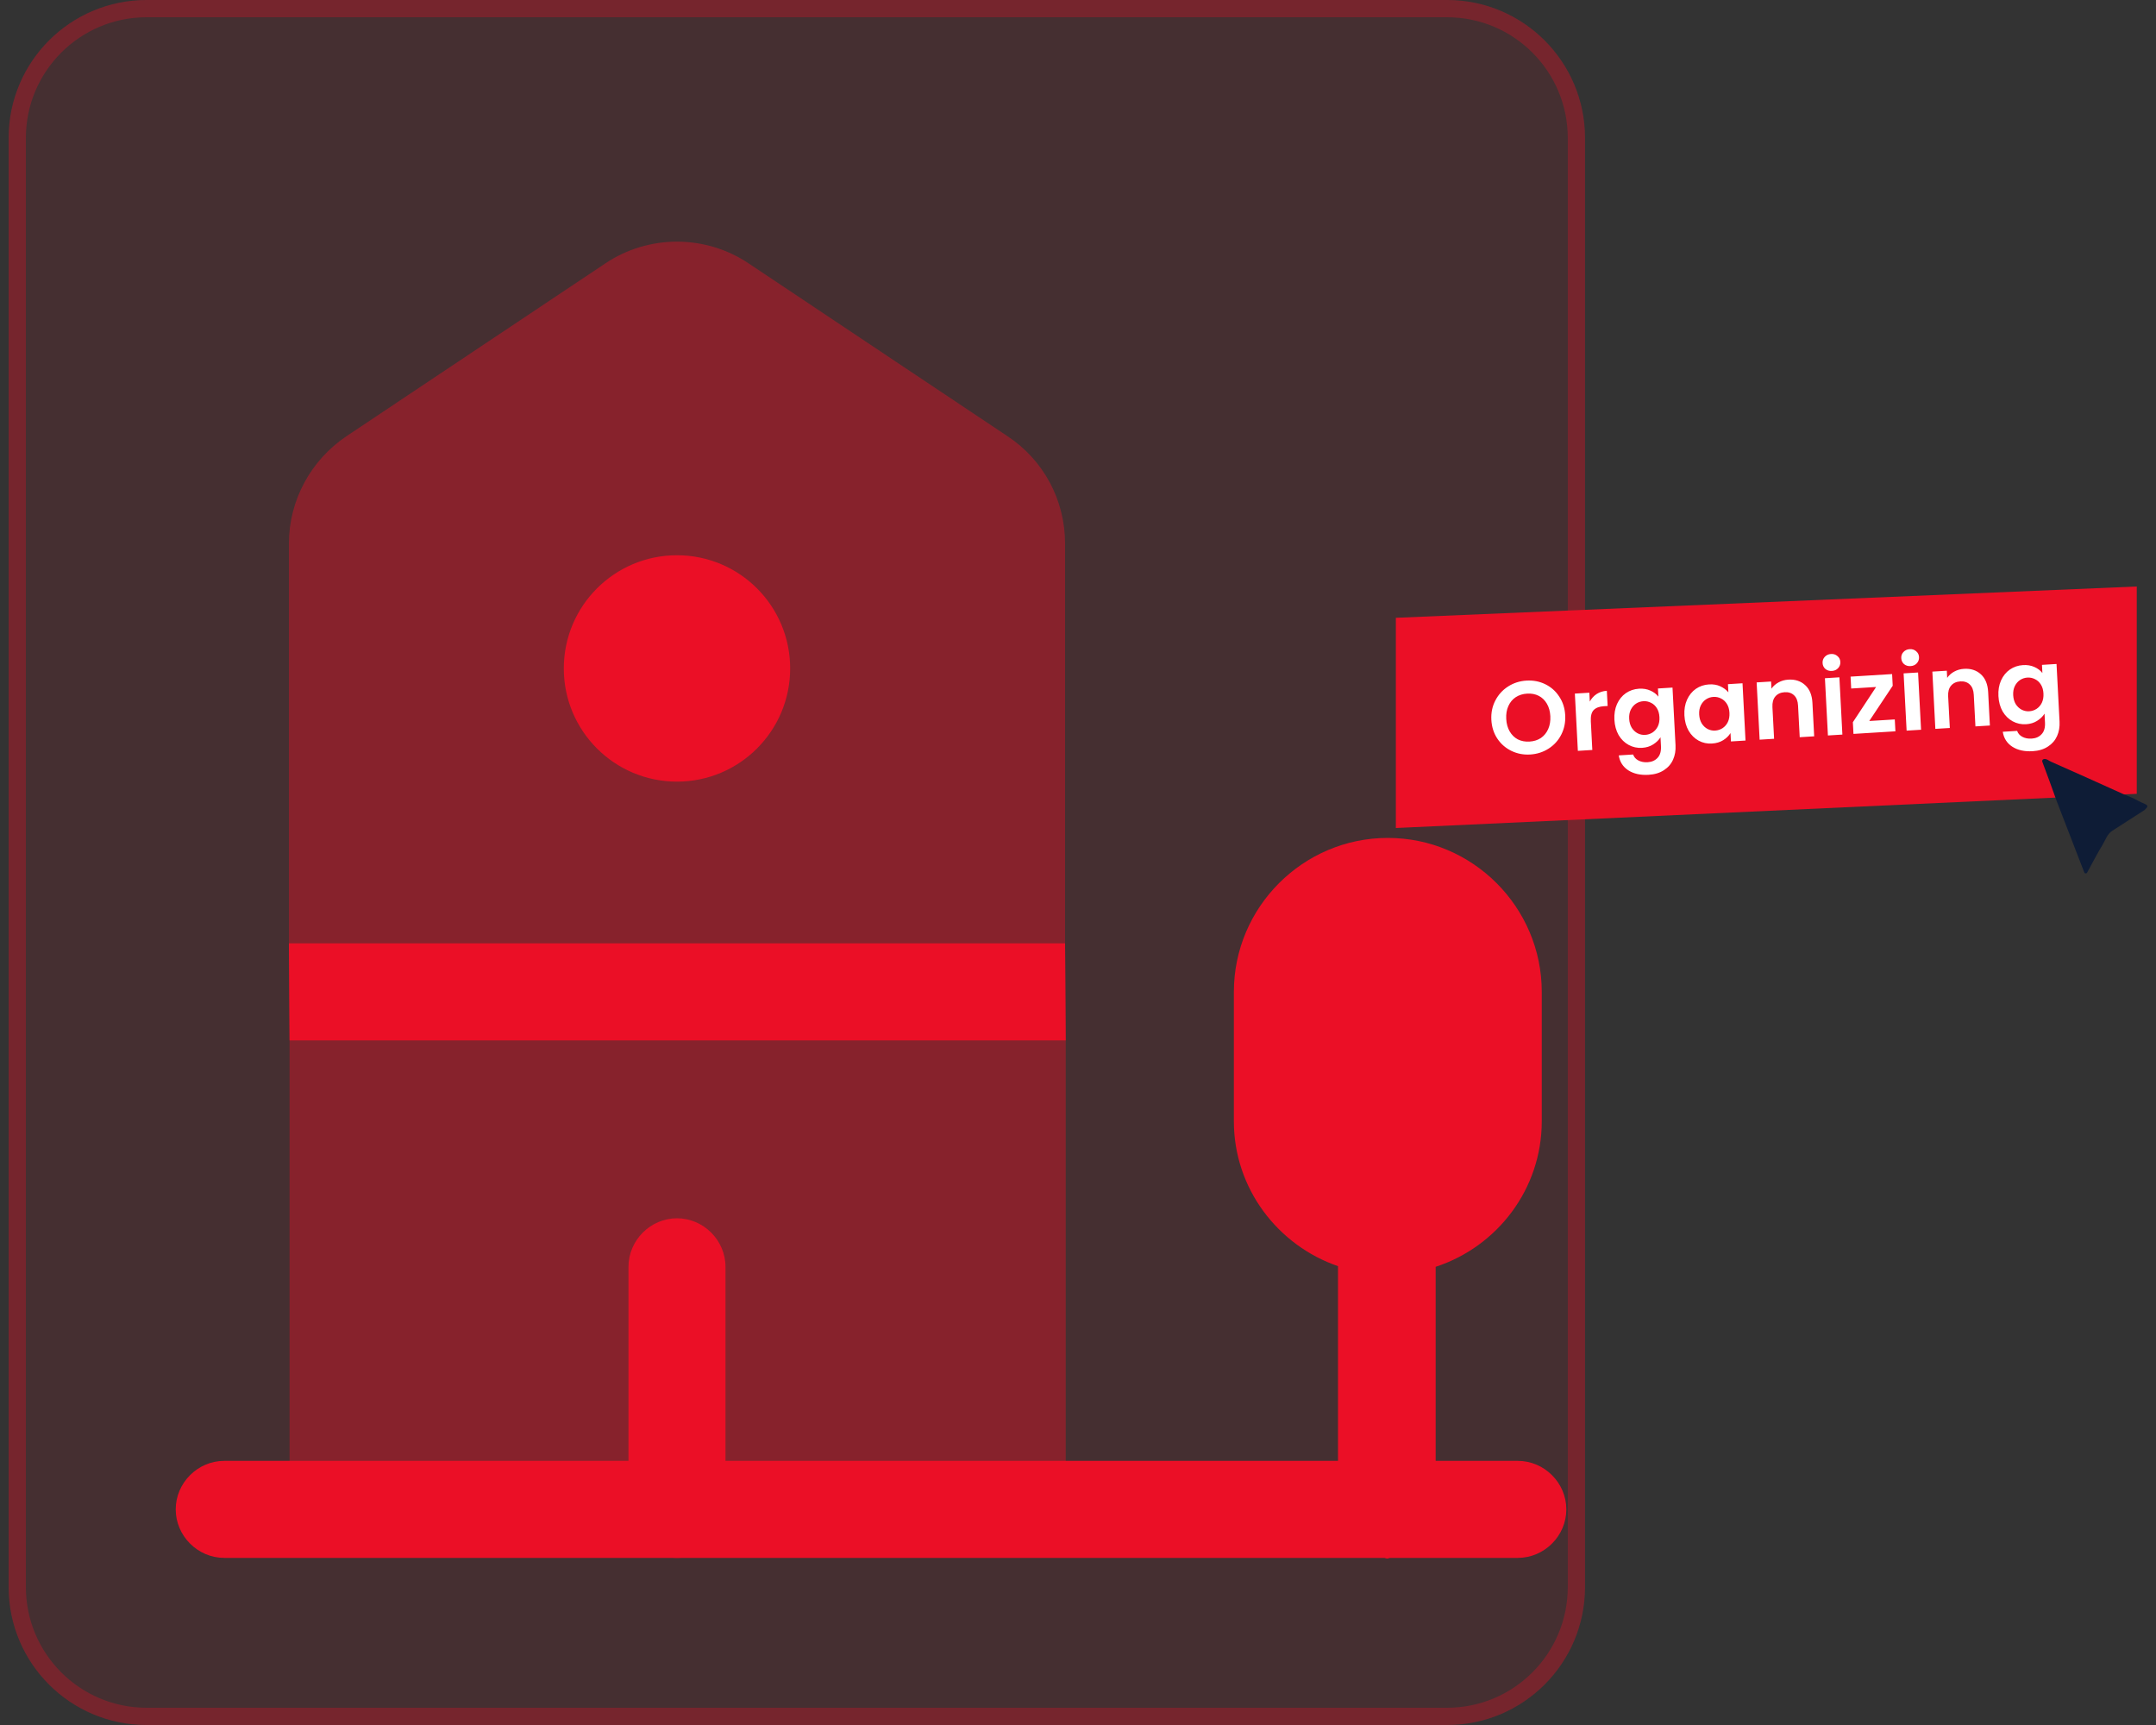 <svg width="125" height="100" viewBox="0 0 125 100" fill="none" xmlns="http://www.w3.org/2000/svg">
<rect x="0" y="0" width="125" height="100" fill="#333333" stroke="none"/>
<g clip-path="url(#clip0_2722_2601)">
<path d="M0.5 8C0.5 3.582 4.082 0 8.5 0H83.896C88.315 0 91.896 3.582 91.896 8V92C91.896 96.418 88.315 100 83.896 100H8.5C4.082 100 0.5 96.418 0.5 92V8Z" fill="#EB0F26" fill-opacity="0.1"/>
<path opacity="0.4" d="M61.788 60.312V87.462L16.788 87.537V60.312L16.75 54.687V31.512C16.75 29 18.025 26.675 20.088 25.287L35.088 15.275C37.6 13.587 40.9 13.587 43.412 15.275L58.412 25.287C60.512 26.675 61.75 29 61.75 31.512V54.687L61.788 60.312Z" fill="#EB0F26"/>
<path d="M88 84.688H83.237V73.438C86.8 72.275 89.388 68.938 89.388 65V57.5C89.388 52.587 85.375 48.575 80.463 48.575C75.55 48.575 71.537 52.587 71.537 57.5V65C71.537 68.9 74.087 72.2 77.575 73.4V84.688H13C11.463 84.688 10.188 85.963 10.188 87.5C10.188 89.037 11.463 90.312 13 90.312H80.237C80.312 90.312 80.35 90.35 80.425 90.35C80.5 90.35 80.538 90.312 80.613 90.312H88C89.537 90.312 90.812 89.037 90.812 87.5C90.812 85.963 89.537 84.688 88 84.688Z" fill="#EB0F26"/>
<path d="M61.788 60.312H16.788L16.75 54.688H61.75L61.788 60.312Z" fill="#EB0F26"/>
<path d="M39.25 90.312C37.712 90.312 36.438 89.037 36.438 87.5V73.438C36.438 71.9 37.712 70.625 39.25 70.625C40.788 70.625 42.062 71.9 42.062 73.438V87.5C42.062 89.037 40.788 90.312 39.25 90.312Z" fill="#EB0F26"/>
<path d="M39.25 45.312C42.874 45.312 45.812 42.374 45.812 38.75C45.812 35.126 42.874 32.188 39.25 32.188C35.626 32.188 32.688 35.126 32.688 38.75C32.688 42.374 35.626 45.312 39.25 45.312Z" fill="#EB0F26"/>
</g>
<path d="M1 8C1 3.858 4.358 0.5 8.5 0.5H83.896C88.038 0.5 91.396 3.858 91.396 8V92C91.396 96.142 88.038 99.5 83.896 99.5H8.5C4.358 99.5 1 96.142 1 92V8Z" stroke="#EB0F26" stroke-opacity="0.3"/>
<path d="M80.929 35.815V48L123.885 46.019V34L80.929 35.815Z" fill="#EB0F26"/>
<path d="M88.721 43.739C88.33 43.763 87.966 43.694 87.629 43.53C87.292 43.366 87.019 43.129 86.811 42.817C86.602 42.501 86.487 42.137 86.465 41.726C86.444 41.319 86.521 40.947 86.695 40.612C86.87 40.273 87.116 40.001 87.434 39.797C87.751 39.593 88.106 39.479 88.497 39.455C88.893 39.431 89.257 39.501 89.59 39.664C89.927 39.828 90.198 40.068 90.402 40.384C90.611 40.696 90.726 41.055 90.747 41.463C90.769 41.874 90.692 42.249 90.518 42.589C90.347 42.924 90.103 43.194 89.785 43.397C89.467 43.601 89.113 43.715 88.721 43.739ZM88.682 42.99C88.934 42.975 89.152 42.905 89.338 42.782C89.524 42.654 89.665 42.481 89.762 42.263C89.858 42.044 89.899 41.795 89.885 41.516C89.87 41.236 89.803 40.996 89.685 40.795C89.566 40.59 89.408 40.437 89.21 40.337C89.013 40.237 88.788 40.195 88.537 40.21C88.285 40.225 88.065 40.295 87.875 40.419C87.689 40.543 87.548 40.714 87.451 40.932C87.354 41.146 87.313 41.393 87.328 41.673C87.342 41.953 87.409 42.195 87.528 42.4C87.647 42.605 87.805 42.76 88.003 42.864C88.204 42.964 88.431 43.006 88.682 42.99ZM92.173 40.672C92.271 40.489 92.404 40.343 92.57 40.233C92.741 40.122 92.938 40.06 93.161 40.046L93.207 40.927L92.986 40.94C92.722 40.957 92.526 41.031 92.397 41.163C92.271 41.295 92.217 41.515 92.233 41.822L92.319 43.476L91.481 43.528L91.307 40.208L92.146 40.157L92.173 40.672ZM95.025 39.925C95.273 39.91 95.493 39.947 95.686 40.035C95.879 40.119 96.033 40.236 96.149 40.385L96.124 39.912L96.968 39.86L97.143 43.203C97.159 43.511 97.112 43.788 97.001 44.036C96.89 44.287 96.714 44.49 96.474 44.645C96.234 44.804 95.938 44.895 95.587 44.916C95.116 44.945 94.723 44.859 94.408 44.658C94.097 44.457 93.911 44.167 93.852 43.791L94.684 43.739C94.736 43.888 94.836 44.002 94.984 44.081C95.137 44.164 95.317 44.199 95.525 44.187C95.768 44.172 95.962 44.086 96.106 43.928C96.25 43.775 96.314 43.551 96.299 43.255L96.272 42.74C96.172 42.902 96.029 43.041 95.843 43.157C95.661 43.273 95.448 43.338 95.204 43.353C94.925 43.37 94.666 43.314 94.427 43.184C94.188 43.054 93.993 42.864 93.844 42.613C93.699 42.357 93.617 42.06 93.599 41.72C93.582 41.385 93.632 41.083 93.75 40.815C93.872 40.547 94.043 40.336 94.264 40.182C94.488 40.029 94.742 39.943 95.025 39.925ZM96.211 41.572C96.2 41.368 96.151 41.197 96.064 41.058C95.976 40.915 95.863 40.81 95.723 40.742C95.583 40.67 95.435 40.639 95.279 40.649C95.124 40.659 94.982 40.705 94.854 40.789C94.726 40.873 94.624 40.992 94.548 41.145C94.476 41.294 94.445 41.468 94.456 41.667C94.466 41.867 94.515 42.041 94.603 42.187C94.694 42.33 94.808 42.437 94.944 42.509C95.084 42.581 95.23 42.612 95.382 42.602C95.537 42.593 95.681 42.546 95.813 42.462C95.944 42.373 96.046 42.255 96.119 42.106C96.191 41.953 96.222 41.775 96.211 41.572ZM97.658 41.471C97.64 41.135 97.691 40.833 97.809 40.566C97.931 40.298 98.102 40.087 98.322 39.933C98.547 39.779 98.8 39.693 99.084 39.676C99.332 39.661 99.55 39.697 99.739 39.786C99.931 39.874 100.088 39.991 100.208 40.136L100.183 39.662L101.027 39.61L101.201 42.93L100.356 42.982L100.331 42.496C100.231 42.659 100.088 42.798 99.902 42.913C99.72 43.025 99.505 43.088 99.257 43.103C98.978 43.121 98.719 43.065 98.48 42.935C98.244 42.805 98.052 42.614 97.903 42.363C97.757 42.108 97.676 41.81 97.658 41.471ZM100.27 41.322C100.259 41.118 100.21 40.947 100.123 40.808C100.035 40.665 99.921 40.56 99.782 40.492C99.642 40.421 99.494 40.39 99.338 40.4C99.182 40.409 99.041 40.456 98.913 40.54C98.785 40.624 98.683 40.742 98.607 40.895C98.535 41.044 98.504 41.218 98.514 41.418C98.525 41.618 98.574 41.791 98.662 41.938C98.753 42.081 98.867 42.188 99.003 42.26C99.143 42.331 99.289 42.362 99.44 42.353C99.596 42.343 99.74 42.296 99.871 42.212C100.003 42.124 100.105 42.005 100.177 41.857C100.25 41.704 100.28 41.526 100.27 41.322ZM103.682 39.399C104.077 39.375 104.403 39.481 104.66 39.718C104.916 39.95 105.056 40.29 105.08 40.738L105.182 42.685L104.343 42.737L104.247 40.903C104.234 40.639 104.157 40.442 104.018 40.31C103.879 40.174 103.695 40.114 103.468 40.128C103.236 40.142 103.056 40.225 102.928 40.377C102.804 40.525 102.748 40.731 102.762 40.995L102.858 42.828L102.02 42.88L101.846 39.56L102.684 39.508L102.706 39.922C102.81 39.771 102.946 39.651 103.114 39.56C103.285 39.466 103.474 39.412 103.682 39.399ZM106.21 38.895C106.062 38.904 105.936 38.866 105.831 38.78C105.73 38.69 105.676 38.575 105.669 38.435C105.662 38.296 105.704 38.177 105.795 38.079C105.889 37.977 106.011 37.921 106.158 37.912C106.306 37.903 106.43 37.944 106.531 38.034C106.636 38.119 106.692 38.232 106.699 38.372C106.706 38.512 106.663 38.633 106.568 38.735C106.477 38.833 106.358 38.886 106.21 38.895ZM106.644 39.265L106.817 42.584L105.979 42.636L105.805 39.317L106.644 39.265ZM108.376 41.797L109.855 41.706L109.892 42.395L107.46 42.545L107.425 41.868L108.772 39.825L107.328 39.914L107.292 39.225L109.7 39.077L109.735 39.754L108.376 41.797ZM110.772 38.614C110.624 38.624 110.498 38.585 110.393 38.5C110.292 38.41 110.238 38.295 110.231 38.155C110.223 38.015 110.265 37.896 110.356 37.798C110.451 37.697 110.572 37.641 110.72 37.632C110.868 37.623 110.992 37.663 111.093 37.753C111.198 37.839 111.254 37.952 111.261 38.092C111.268 38.231 111.224 38.352 111.13 38.454C111.039 38.552 110.919 38.605 110.772 38.614ZM111.205 38.985L111.379 42.304L110.541 42.356L110.367 39.036L111.205 38.985ZM113.87 38.773C114.265 38.748 114.591 38.855 114.848 39.091C115.104 39.324 115.244 39.664 115.268 40.111L115.369 42.059L114.531 42.11L114.435 40.277C114.421 40.013 114.345 39.816 114.206 39.684C114.067 39.548 113.883 39.487 113.656 39.501C113.424 39.515 113.244 39.599 113.116 39.751C112.991 39.899 112.936 40.104 112.95 40.368L113.046 42.202L112.207 42.253L112.034 38.934L112.872 38.882L112.894 39.296C112.998 39.145 113.134 39.024 113.301 38.934C113.473 38.839 113.662 38.785 113.87 38.773ZM117.29 38.556C117.537 38.541 117.758 38.578 117.95 38.666C118.143 38.75 118.297 38.867 118.413 39.016L118.389 38.543L119.233 38.491L119.408 41.834C119.424 42.142 119.376 42.419 119.265 42.667C119.154 42.918 118.979 43.121 118.738 43.276C118.498 43.435 118.203 43.526 117.851 43.547C117.38 43.576 116.987 43.49 116.672 43.289C116.361 43.088 116.176 42.799 116.116 42.422L116.949 42.37C117.001 42.52 117.101 42.633 117.249 42.713C117.401 42.795 117.582 42.83 117.789 42.818C118.033 42.803 118.226 42.717 118.37 42.559C118.515 42.406 118.579 42.182 118.564 41.886L118.537 41.371C118.437 41.533 118.294 41.672 118.108 41.788C117.926 41.904 117.713 41.969 117.469 41.984C117.19 42.001 116.93 41.945 116.691 41.815C116.452 41.686 116.258 41.495 116.109 41.244C115.963 40.988 115.881 40.691 115.864 40.351C115.846 40.016 115.896 39.714 116.015 39.446C116.137 39.178 116.308 38.967 116.528 38.814C116.753 38.66 117.006 38.574 117.29 38.556ZM118.475 40.203C118.465 39.999 118.416 39.828 118.328 39.689C118.241 39.546 118.127 39.441 117.987 39.373C117.848 39.301 117.7 39.271 117.544 39.28C117.388 39.29 117.247 39.337 117.119 39.42C116.991 39.505 116.889 39.623 116.813 39.776C116.741 39.925 116.71 40.099 116.72 40.299C116.731 40.498 116.78 40.672 116.867 40.819C116.959 40.961 117.073 41.068 117.209 41.14C117.349 41.212 117.494 41.243 117.646 41.233C117.802 41.224 117.946 41.177 118.077 41.093C118.209 41.005 118.311 40.886 118.383 40.737C118.455 40.585 118.486 40.406 118.475 40.203Z" fill="white"/>
<path d="M124.342 46.954C123.709 47.364 123.094 47.754 122.461 48.164C122.17 48.35 122.068 48.703 121.897 48.983C121.589 49.485 121.316 50.025 121.008 50.583C120.999 50.6 120.985 50.614 120.969 50.622C120.953 50.631 120.935 50.635 120.917 50.633C120.899 50.631 120.882 50.623 120.868 50.611C120.854 50.599 120.843 50.583 120.837 50.565C120.29 49.15 119.777 47.81 119.247 46.451C118.973 45.687 118.699 44.925 118.409 44.161C118.403 44.147 118.401 44.131 118.401 44.115C118.402 44.099 118.406 44.084 118.412 44.07C118.419 44.056 118.428 44.043 118.439 44.033C118.45 44.024 118.463 44.016 118.477 44.012C118.648 43.956 118.785 44.105 118.922 44.161C120.307 44.776 121.692 45.39 123.077 46.022C123.248 46.097 123.625 46.246 123.658 46.265C123.71 46.283 124.103 46.507 124.342 46.6C124.65 46.731 124.428 46.842 124.342 46.954Z" fill="#0E1C36"/>
<defs>
<clipPath id="clip0_2722_2601">
<path d="M0.5 8C0.5 3.582 4.082 0 8.5 0H83.896C88.315 0 91.896 3.582 91.896 8V92C91.896 96.418 88.315 100 83.896 100H8.5C4.082 100 0.5 96.418 0.5 92V8Z" fill="white"/>
</clipPath>
</defs>
</svg>
